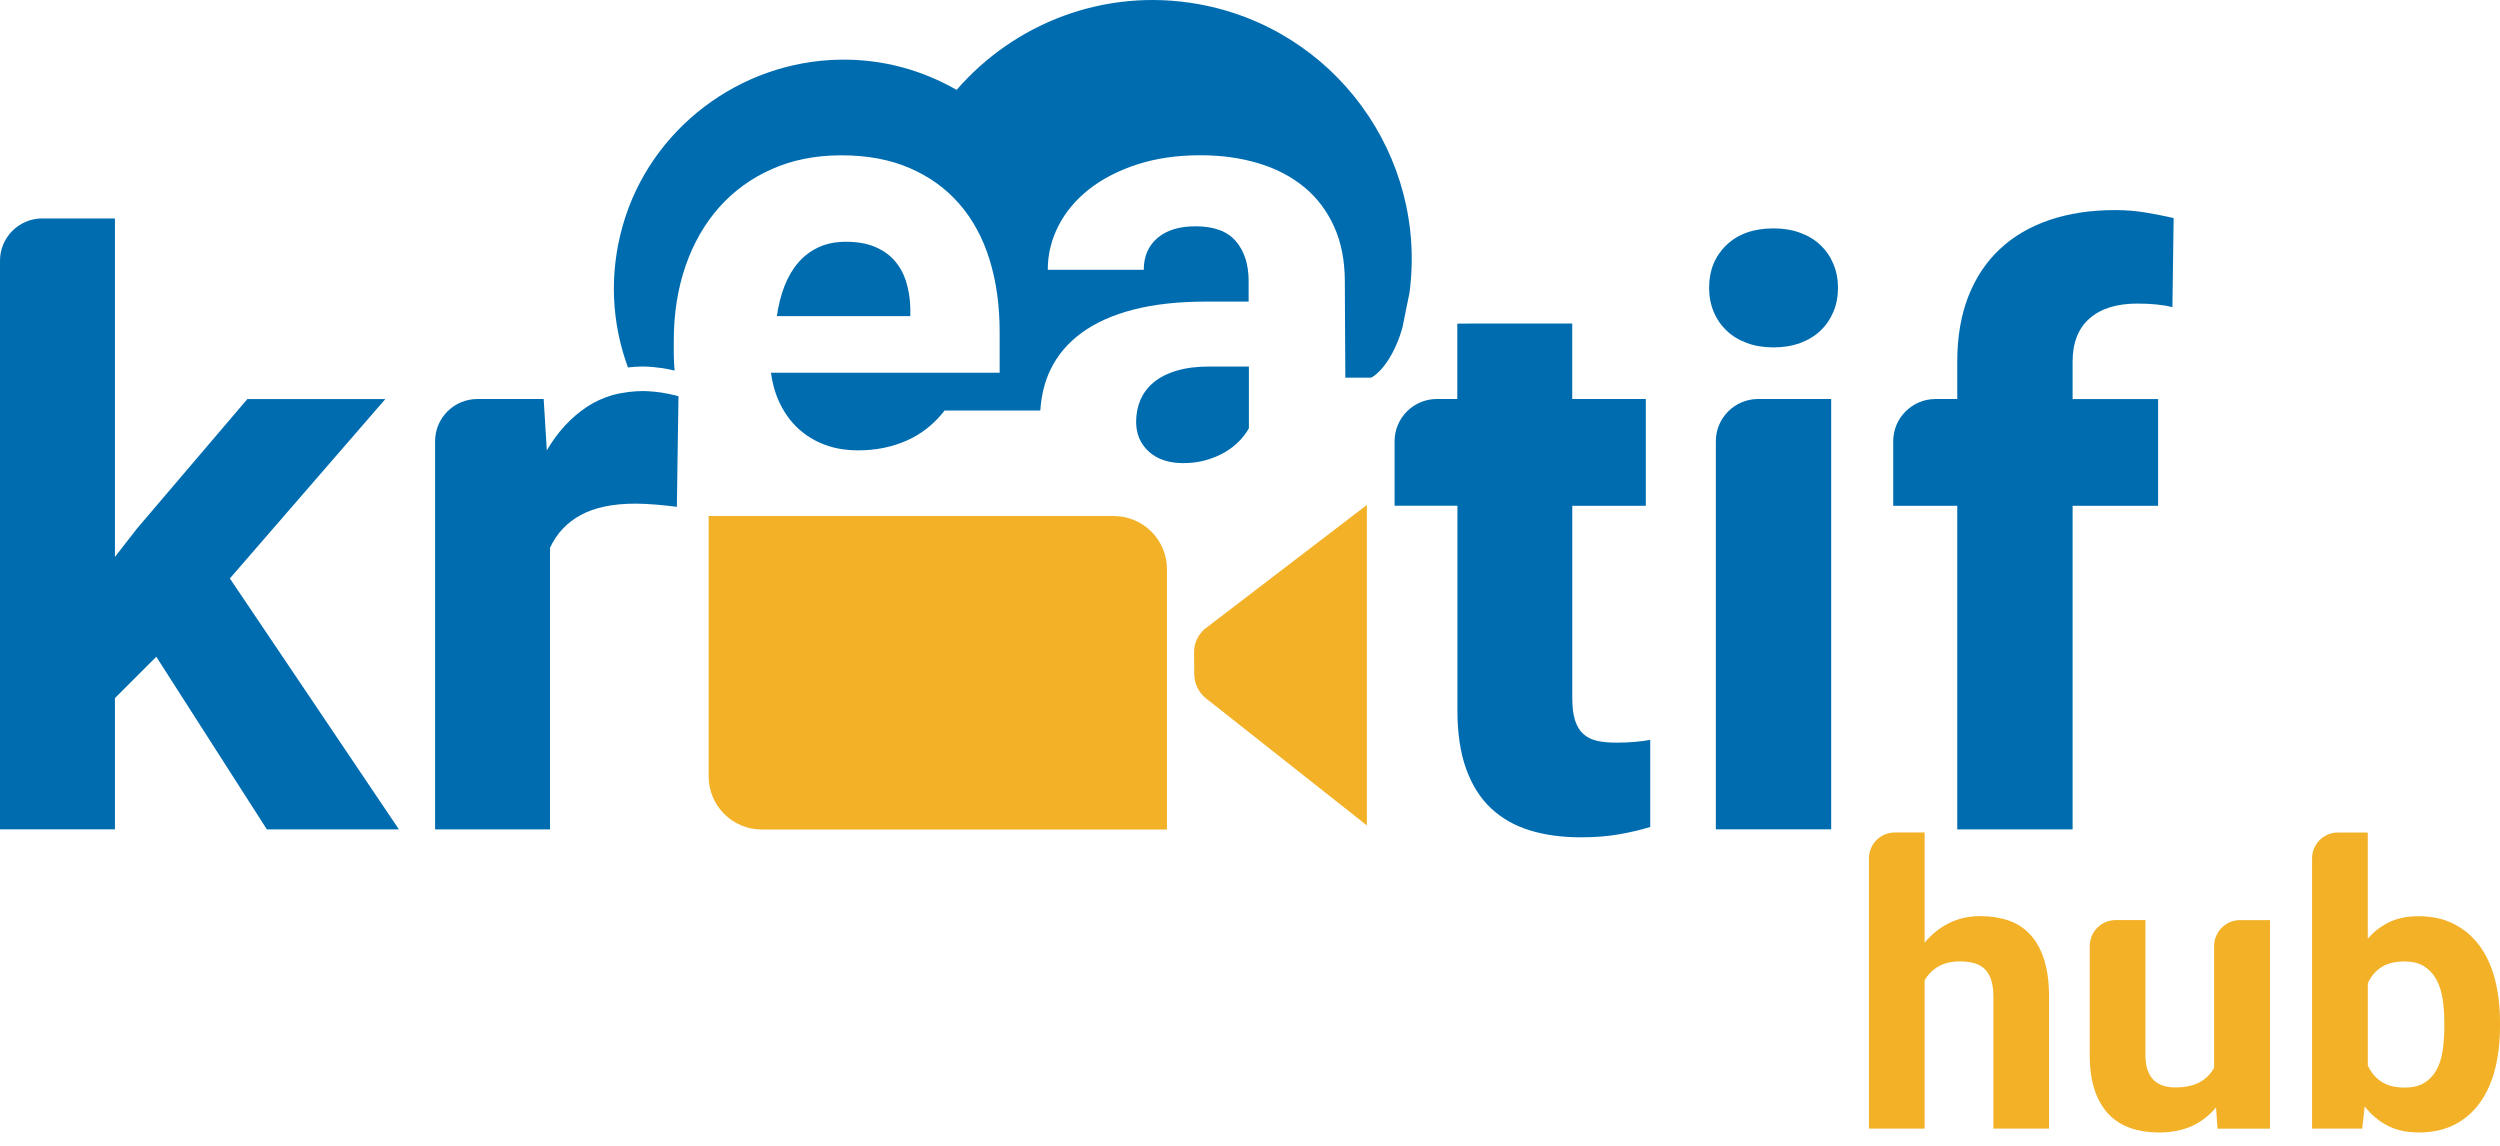 <svg width="120" height="55" viewBox="0 0 120 55" fill="none" xmlns="http://www.w3.org/2000/svg">
<path d="M92.378 45.252C92.711 44.85 93.101 44.538 93.549 44.312C93.996 44.087 94.497 43.974 95.052 43.974C95.546 43.974 95.995 44.043 96.402 44.181C96.81 44.319 97.159 44.545 97.448 44.857C97.737 45.168 97.962 45.572 98.118 46.064C98.276 46.557 98.355 47.157 98.355 47.86V54.172H95.683V47.842C95.683 47.522 95.648 47.253 95.577 47.037C95.506 46.821 95.403 46.646 95.266 46.513C95.13 46.381 94.963 46.286 94.763 46.232C94.563 46.175 94.336 46.148 94.083 46.148C93.663 46.148 93.314 46.23 93.038 46.393C92.76 46.557 92.541 46.777 92.382 47.055V54.172H89.708V41.204C89.708 40.517 90.266 39.959 90.953 39.959H92.382V45.252H92.378Z" fill="#F2B127"/>
<path d="M106.369 53.156C106.054 53.538 105.673 53.834 105.222 54.045C104.771 54.254 104.24 54.359 103.629 54.359C103.137 54.359 102.686 54.29 102.279 54.152C101.872 54.014 101.521 53.794 101.228 53.494C100.936 53.194 100.708 52.809 100.548 52.338C100.388 51.865 100.308 51.3 100.308 50.64V45.409C100.308 44.721 100.867 44.163 101.554 44.163H102.982V50.66C102.982 50.938 103.017 51.175 103.088 51.373C103.159 51.571 103.257 51.729 103.384 51.849C103.511 51.969 103.66 52.056 103.833 52.112C104.006 52.169 104.197 52.196 104.407 52.196C104.889 52.196 105.28 52.112 105.584 51.947C105.885 51.78 106.118 51.549 106.278 51.253V45.41C106.278 44.723 106.836 44.165 107.523 44.165H108.961V54.177H106.443L106.369 53.156Z" fill="#F2B127"/>
<path d="M120 49.26C120 50.013 119.92 50.7 119.761 51.323C119.601 51.947 119.359 52.483 119.033 52.934C118.71 53.385 118.304 53.733 117.817 53.984C117.33 54.233 116.759 54.359 116.105 54.359C115.525 54.359 115.023 54.25 114.602 54.03C114.18 53.812 113.813 53.504 113.506 53.11L113.386 54.173H110.979V41.206C110.979 40.519 111.537 39.96 112.224 39.96H113.653V45.059C113.949 44.714 114.296 44.447 114.694 44.259C115.093 44.07 115.556 43.978 116.087 43.978C116.741 43.978 117.314 44.105 117.803 44.358C118.294 44.61 118.703 44.963 119.03 45.412C119.357 45.861 119.601 46.399 119.761 47.022C119.92 47.646 120 48.328 120 49.067V49.26V49.26ZM117.327 49.066C117.327 48.671 117.299 48.297 117.243 47.94C117.188 47.586 117.087 47.275 116.943 47.01C116.798 46.744 116.601 46.535 116.356 46.381C116.109 46.226 115.794 46.15 115.412 46.15C114.962 46.15 114.594 46.241 114.311 46.422C114.027 46.604 113.807 46.862 113.655 47.195V51.147C113.809 51.48 114.027 51.739 114.311 51.925C114.594 52.11 114.967 52.203 115.431 52.203C115.807 52.203 116.118 52.128 116.361 51.981C116.605 51.834 116.799 51.63 116.945 51.37C117.09 51.111 117.19 50.801 117.245 50.44C117.301 50.078 117.328 49.685 117.328 49.26V49.066H117.327Z" fill="#F2B127"/>
<path d="M56.479 17.793C56.033 17.925 55.666 18.111 55.379 18.351C55.092 18.589 54.879 18.871 54.741 19.194C54.603 19.518 54.534 19.87 54.534 20.254C54.534 20.828 54.736 21.301 55.139 21.672C55.543 22.043 56.095 22.23 56.795 22.23C57.188 22.23 57.551 22.183 57.886 22.086C58.22 21.99 58.52 21.866 58.785 21.712C59.051 21.557 59.282 21.379 59.478 21.177C59.674 20.976 59.831 20.768 59.947 20.556V17.593H58.055C57.45 17.593 56.924 17.66 56.479 17.793Z" fill="#006CB0"/>
<path d="M43.498 13.532C43.377 13.139 43.191 12.799 42.94 12.512C42.691 12.225 42.371 12.003 41.984 11.843C41.597 11.683 41.137 11.605 40.606 11.605C40.106 11.605 39.668 11.692 39.292 11.869C38.916 12.043 38.59 12.289 38.32 12.601C38.049 12.914 37.829 13.288 37.658 13.725C37.487 14.161 37.365 14.643 37.291 15.175H43.695V14.808C43.687 14.35 43.62 13.925 43.498 13.532Z" fill="#006CB0"/>
<path d="M7.502 31.524L5.517 33.509V39.809H0V12.514C0 11.394 0.909 10.485 2.029 10.485H5.517V26.732L6.586 25.358L11.873 19.154H18.497L11.034 27.765L19.148 39.811H12.81L7.502 31.524Z" fill="#006CB0"/>
<path d="M82.037 13.808C82.037 12.981 82.313 12.3 82.867 11.765C83.422 11.231 84.174 10.963 85.13 10.963C85.601 10.963 86.028 11.033 86.41 11.174C86.792 11.314 87.117 11.512 87.384 11.767C87.651 12.021 87.859 12.323 88.004 12.674C88.15 13.025 88.224 13.403 88.224 13.81C88.224 14.23 88.151 14.615 88.004 14.964C87.857 15.315 87.651 15.617 87.384 15.871C87.117 16.126 86.792 16.324 86.41 16.464C86.028 16.604 85.601 16.675 85.13 16.675C84.659 16.675 84.232 16.606 83.851 16.464C83.469 16.324 83.144 16.126 82.876 15.871C82.609 15.617 82.402 15.315 82.256 14.964C82.109 14.612 82.037 14.228 82.037 13.808ZM87.897 39.809H82.36V21.181C82.36 20.061 83.269 19.152 84.389 19.152H87.897V39.809V39.809Z" fill="#006CB0"/>
<path d="M93.948 39.809V24.277H90.874V21.181C90.874 20.062 91.783 19.153 92.903 19.153H93.948V17.359C93.948 16.188 94.123 15.15 94.473 14.247C94.824 13.343 95.326 12.583 95.982 11.965C96.638 11.347 97.433 10.88 98.369 10.562C99.305 10.244 100.357 10.084 101.528 10.084C102.024 10.084 102.504 10.122 102.97 10.198C103.433 10.275 103.889 10.364 104.335 10.466L104.276 14.743C103.818 14.628 103.259 14.572 102.597 14.572C101.604 14.572 100.837 14.81 100.296 15.288C99.754 15.766 99.485 16.455 99.485 17.36V19.154H103.589V24.279H99.485V39.811H93.948V39.809Z" fill="#006CB0"/>
<path d="M69.95 19.152V15.535L70.626 15.53H75.467V19.152H78.999V24.277H75.469V33.509C75.469 33.942 75.514 34.298 75.603 34.578C75.692 34.858 75.827 35.078 76.005 35.236C76.183 35.396 76.403 35.503 76.663 35.561C76.925 35.619 77.232 35.647 77.588 35.647C77.919 35.647 78.221 35.634 78.495 35.608C78.77 35.583 79.008 35.552 79.211 35.514V39.695C78.753 39.835 78.253 39.953 77.714 40.047C77.172 40.144 76.559 40.191 75.872 40.191C74.969 40.191 74.154 40.08 73.429 39.856C72.704 39.633 72.084 39.28 71.568 38.797C71.052 38.313 70.655 37.682 70.375 36.906C70.095 36.13 69.956 35.194 69.956 34.1V24.275H66.94V21.181C66.94 20.061 67.849 19.152 68.968 19.152H69.95V19.152Z" fill="#006CB0"/>
<path d="M32.341 18.96C32.178 18.92 31.996 18.882 31.776 18.848C31.636 18.826 31.498 18.811 31.363 18.798C31.187 18.782 31.016 18.771 30.849 18.771C30.618 18.771 30.396 18.789 30.178 18.815C29.909 18.848 29.647 18.895 29.396 18.967C28.958 19.093 28.551 19.278 28.177 19.526C27.413 20.029 26.77 20.725 26.248 21.616L26.096 19.153H22.913C21.793 19.153 20.884 20.062 20.884 21.181V39.81H26.401V26.293C26.719 25.606 27.212 25.081 27.881 24.719C28.549 24.355 29.424 24.175 30.505 24.175C30.798 24.175 31.133 24.192 31.507 24.223C31.883 24.255 32.21 24.29 32.49 24.328L32.508 23.05L32.519 22.248L32.567 19.022C32.503 18.998 32.419 18.98 32.341 18.96Z" fill="#006CB0"/>
<path d="M57.48 0.19C53.011 -0.597 48.688 1.117 45.918 4.314C44.295 3.387 42.408 2.829 40.31 2.864C35.508 2.946 31.225 6.181 29.9 10.798C29.218 13.172 29.369 15.537 30.142 17.638C30.367 17.611 30.598 17.593 30.836 17.593C31.007 17.593 31.187 17.604 31.369 17.62C31.509 17.633 31.65 17.649 31.796 17.671C32.023 17.707 32.21 17.747 32.381 17.788C32.358 17.522 32.341 17.257 32.341 16.982V16.36C32.341 15.054 32.53 13.857 32.906 12.769C33.283 11.68 33.819 10.742 34.515 9.957C35.211 9.171 36.055 8.557 37.049 8.117C38.042 7.675 39.154 7.455 40.386 7.455C41.63 7.455 42.722 7.659 43.667 8.068C44.613 8.477 45.407 9.05 46.049 9.789C46.69 10.527 47.174 11.416 47.497 12.458C47.821 13.499 47.983 14.657 47.983 15.932V17.891H37.007C37.082 18.455 37.233 18.964 37.462 19.42C37.691 19.876 37.982 20.267 38.338 20.59C38.694 20.914 39.11 21.167 39.589 21.347C40.066 21.527 40.603 21.617 41.197 21.617C42.037 21.617 42.811 21.461 43.524 21.147C44.235 20.834 44.845 20.347 45.356 19.689C45.36 19.696 45.363 19.702 45.367 19.707H49.935C49.982 18.991 50.139 18.338 50.415 17.76C50.749 17.059 51.251 16.464 51.92 15.975C52.589 15.486 53.42 15.115 54.414 14.859C55.406 14.605 56.562 14.477 57.879 14.477H59.934V13.49C59.934 12.694 59.731 12.056 59.322 11.578C58.913 11.1 58.268 10.862 57.386 10.862C56.612 10.862 56.003 11.047 55.563 11.42C55.123 11.793 54.901 12.302 54.901 12.949H50.293C50.293 12.205 50.466 11.498 50.811 10.829C51.157 10.16 51.647 9.577 52.285 9.077C52.923 8.577 53.692 8.183 54.596 7.89C55.499 7.597 56.508 7.452 57.622 7.452C58.62 7.452 59.545 7.579 60.394 7.834C61.243 8.088 61.978 8.468 62.592 8.973C63.208 9.479 63.688 10.109 64.033 10.869C64.379 11.629 64.552 12.512 64.552 13.521L64.575 18.127H65.817C66.333 17.858 66.989 16.939 67.325 15.688L67.525 14.69L67.654 14.068C68.529 7.503 64.072 1.351 57.48 0.19Z" fill="#006CB0"/>
<path d="M56.012 39.816H36.566C35.157 39.816 34.015 38.675 34.015 37.266V24.769H53.46C54.87 24.769 56.014 25.913 56.014 27.323V39.816H56.012Z" fill="#F2B127"/>
<path d="M65.61 24.237V39.62L57.886 33.52C57.537 33.244 57.332 32.825 57.326 32.38L57.315 31.324C57.31 30.891 57.495 30.479 57.822 30.195L65.61 24.237Z" fill="#F2B127"/>
</svg>
